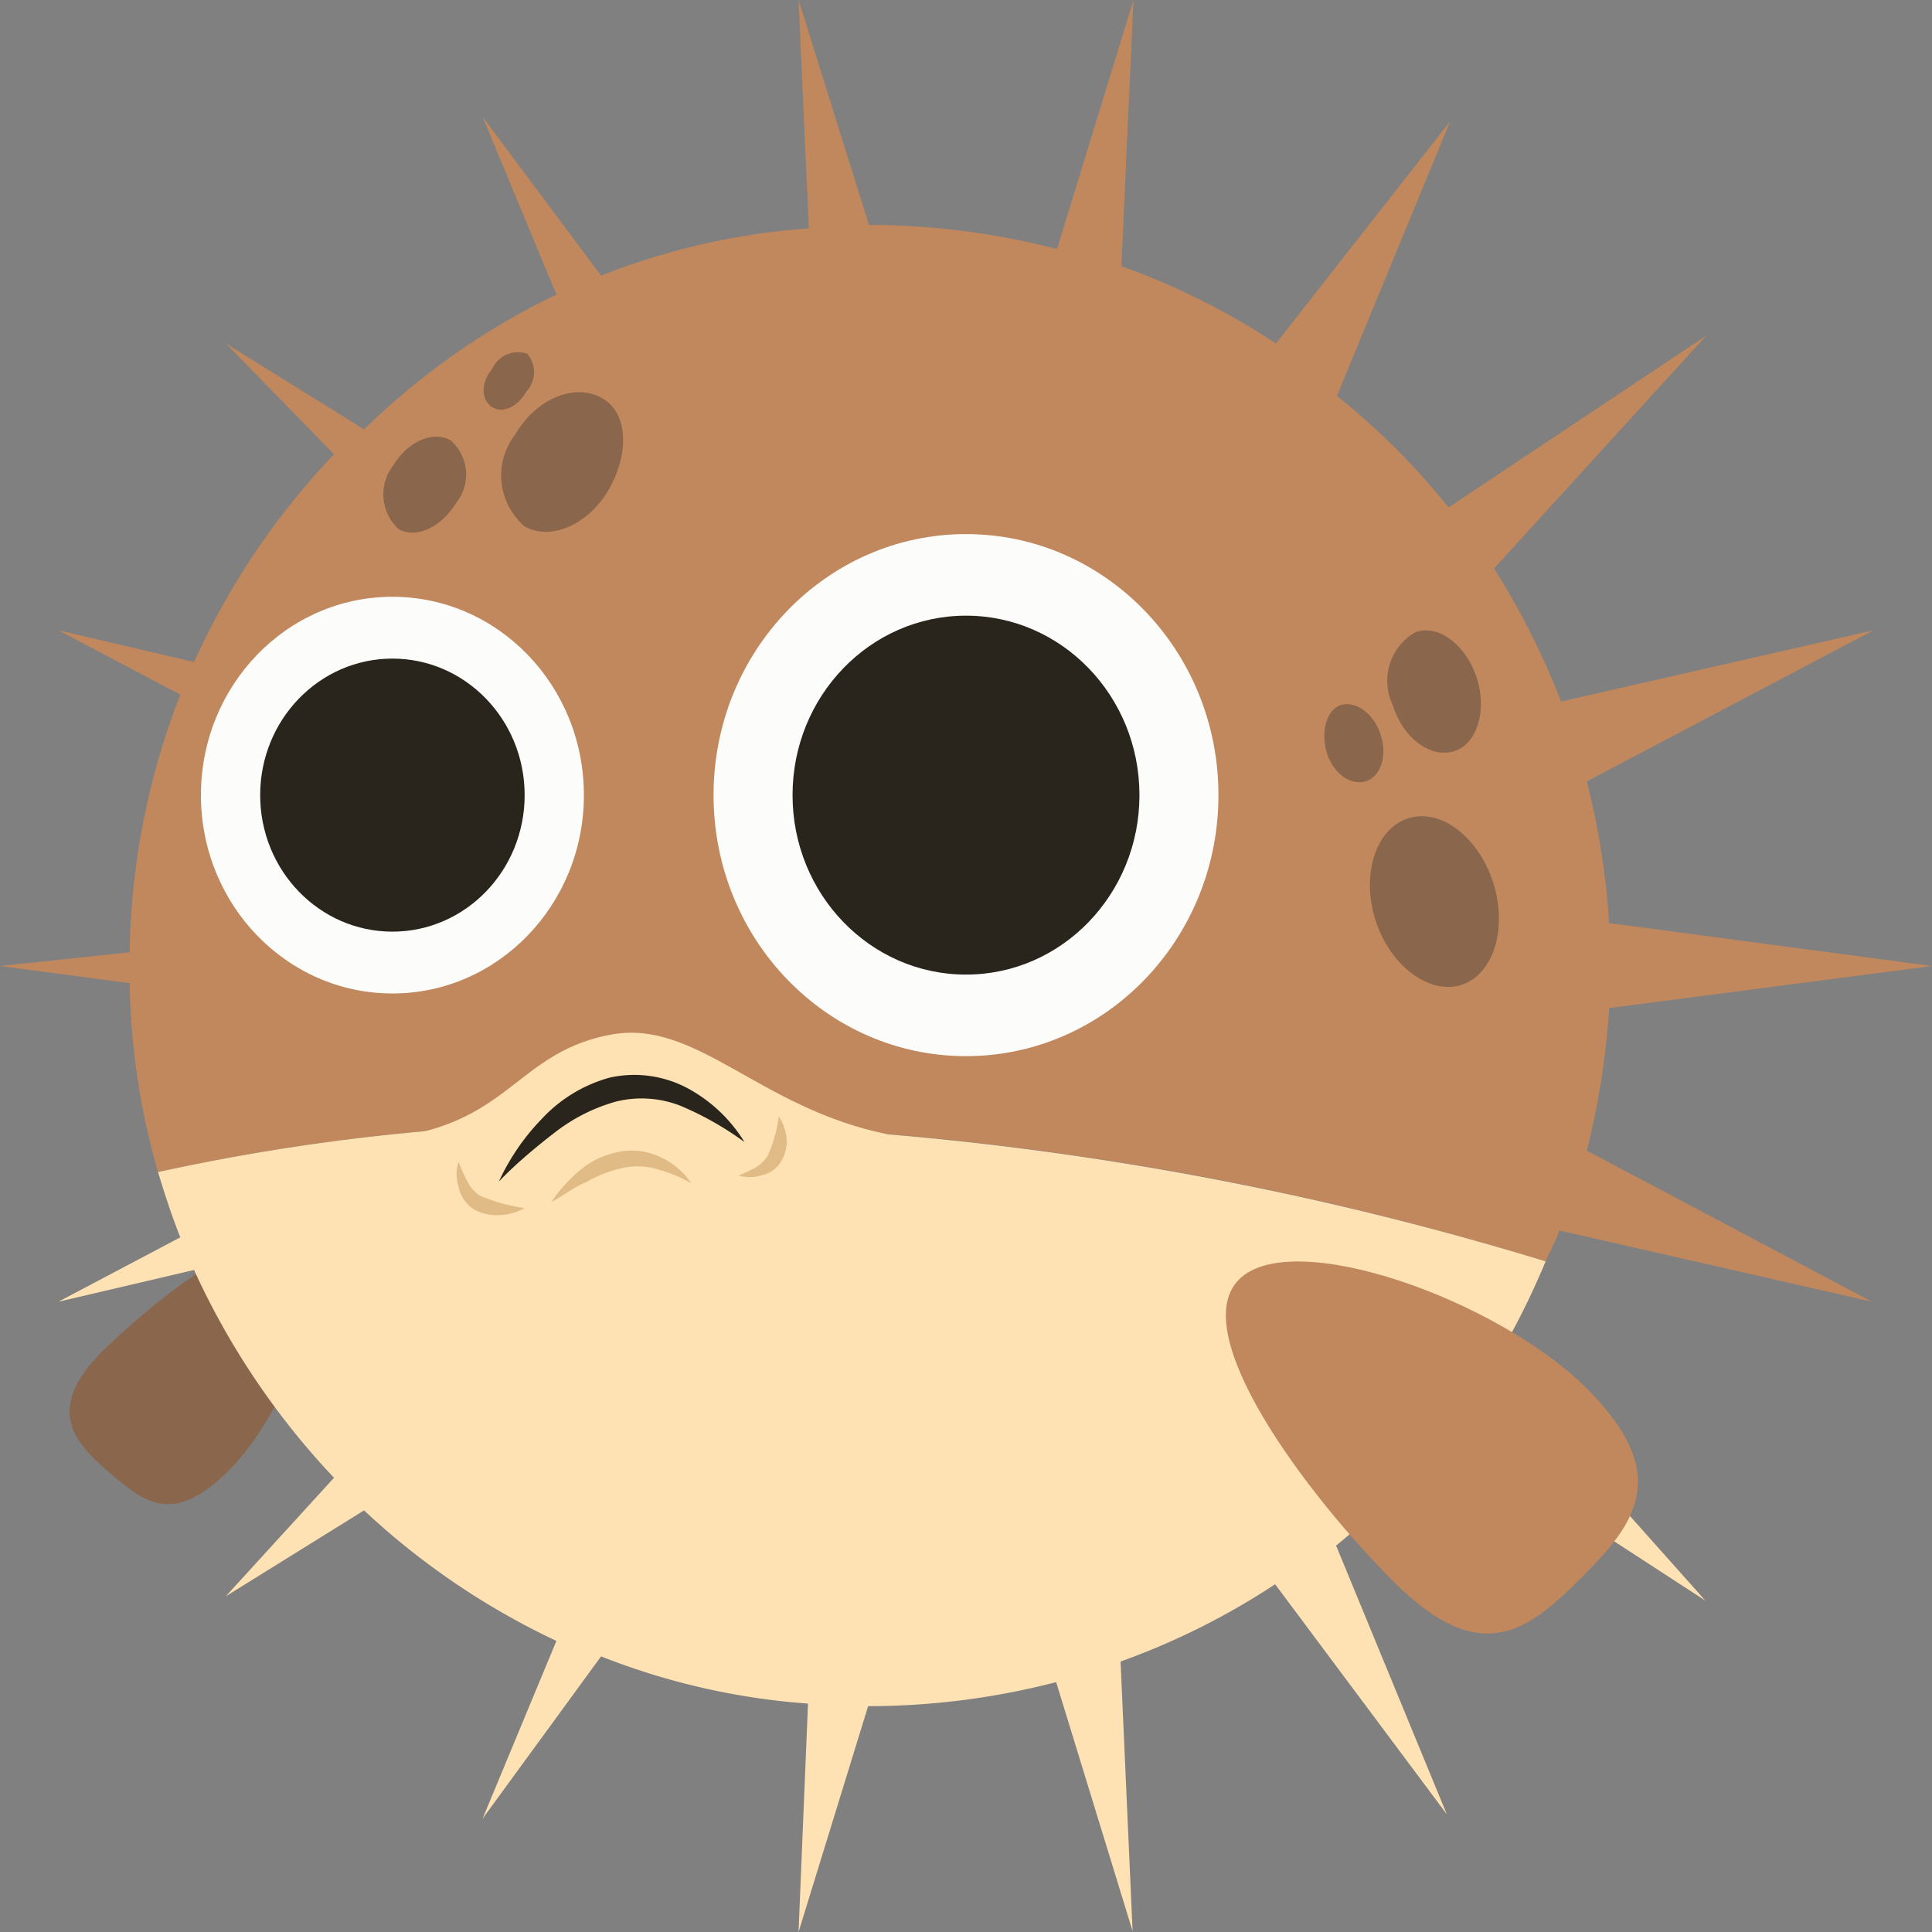 <svg xmlns="http://www.w3.org/2000/svg" viewBox="0 0 22.5 22.5"><rect x="0" y="0" width="22.5" height="22.5" fill="#808080" stroke="none"/><defs><style>.cls-1{fill:#89664c;}.cls-2{fill:#c1875d;}.cls-3{fill:#ffe2b3;}.cls-4{fill:#fcfcfa;}.cls-5{fill:#29251c;}.cls-6{fill:#e0bb86;}</style></defs><title>9</title><g id="Lager_2" data-name="Lager 2"><g id="Lager_1-2" data-name="Lager 1"><path class="cls-1" d="M2.67,17.12c-.67.67-1,.37-1.43,0s-.7-.76,0-1.43,1.88-1.57,2.28-1.16S3.33,16.45,2.67,17.12Z"/><path class="cls-2" d="M18,14.69c.05-.12.12-.24.16-.36l3.64.83L18.48,13.4a9,9,0,0,0,.26-1.66l3.76-.49-3.76-.5a9,9,0,0,0-.26-1.65l3.34-1.76-3.64.83a9,9,0,0,0-.78-1.55l2.47-2.71-3,2a8.41,8.41,0,0,0-1.3-1.3l1.32-3.2L14.86,4a8.42,8.42,0,0,0-1.8-.9L13.2,0l-.89,2.9a8.76,8.76,0,0,0-2.19-.28h0L9.3,0l.12,2.66A8.14,8.14,0,0,0,7,3.21L5.62,1.36l.86,2.07A8.44,8.44,0,0,0,4.24,5l-1.61-1L3.89,5.29A8.73,8.73,0,0,0,2.26,7.71L.68,7.34l1.42.75a8.57,8.57,0,0,0-.59,3L0,11.25l1.51.2a8.42,8.42,0,0,0,.33,2.2,24.68,24.68,0,0,1,5.55-.57A36.38,36.38,0,0,1,18,14.69Z"/><path class="cls-3" d="M.68,15.16l1.58-.37a8.88,8.88,0,0,0,1.63,2.42L2.63,18.59l1.61-1a8.68,8.68,0,0,0,2.24,1.52l-.86,2.07L7,19.29a8.14,8.14,0,0,0,2.41.55L9.3,22.5l.81-2.63h0a8.76,8.76,0,0,0,2.19-.28l.89,2.9-.14-3.14a8.42,8.42,0,0,0,1.8-.9l2,2.68L15.56,18a8.94,8.94,0,0,0,1.3-1.31l3,1.95L17.4,15.88A9,9,0,0,0,18,14.69,36.72,36.72,0,0,0,7.39,13.08a24.68,24.68,0,0,0-5.55.57c.08.26.16.51.26.76Z"/><ellipse class="cls-4" cx="4.57" cy="9.26" rx="2.23" ry="2.31"/><ellipse class="cls-5" cx="4.57" cy="9.26" rx="1.54" ry="1.59"/><ellipse class="cls-4" cx="11.25" cy="9.26" rx="2.94" ry="3.04"/><ellipse class="cls-5" cx="11.25" cy="9.26" rx="2.02" ry="2.09"/><path class="cls-2" d="M18.48,16.17c1,1,.57,1.57-.05,2.19s-1.17,1.09-2.2.06-2.42-2.9-1.8-3.52S17.45,15.14,18.48,16.17Z"/><path class="cls-3" d="M4,13.28c1.94,0,1.89-1,3.11-1.23,1-.19,1.73.86,3.23,1.16"/><path class="cls-5" d="M5.81,13.76a2.63,2.63,0,0,1,.5-.73,1.69,1.69,0,0,1,.79-.48,1.32,1.32,0,0,1,.92.13,1.76,1.76,0,0,1,.65.62,3.68,3.68,0,0,0-.74-.42,1.24,1.24,0,0,0-.76-.05,2.07,2.07,0,0,0-.71.36C6.24,13.36,6,13.56,5.81,13.76Z"/><path class="cls-6" d="M6.11,14.07a.65.65,0,0,1-.28.08.54.54,0,0,1-.3-.06.4.4,0,0,1-.19-.27.48.48,0,0,1,0-.29,1.85,1.85,0,0,0,.11.24.39.39,0,0,0,.15.16A2.14,2.14,0,0,0,6.11,14.07Z"/><path class="cls-6" d="M9.07,13a.58.58,0,0,1,.09.25.45.45,0,0,1-.06.27.35.35,0,0,1-.24.17.46.46,0,0,1-.26,0,1.39,1.39,0,0,0,.21-.1.4.4,0,0,0,.13-.13A1.61,1.61,0,0,0,9.07,13Z"/><path class="cls-6" d="M6.42,14a1.8,1.8,0,0,1,.32-.36,1,1,0,0,1,.44-.22.78.78,0,0,1,.5.05.87.87,0,0,1,.37.31,1.68,1.68,0,0,0-.42-.17.81.81,0,0,0-.41,0,1.52,1.52,0,0,0-.4.16C6.69,13.82,6.57,13.92,6.42,14Z"/><path class="cls-1" d="M17.39,10.28c.17.54,0,1.07-.37,1.19s-.83-.22-1-.75,0-1.07.38-1.19S17.22,9.75,17.39,10.28Z"/><path class="cls-1" d="M17.2,7.9c.12.38,0,.77-.27.85s-.59-.15-.71-.54a.65.65,0,0,1,.27-.85C16.76,7.27,17.08,7.52,17.2,7.9Z"/><path class="cls-1" d="M16.08,8.56c.08.24,0,.49-.18.54s-.38-.1-.45-.34,0-.5.17-.55S16,8.31,16.08,8.56Z"/><path class="cls-1" d="M5.31,5.86c-.17.28-.47.42-.67.3a.55.55,0,0,1-.06-.74c.17-.28.47-.41.67-.29A.53.53,0,0,1,5.31,5.86Z"/><path class="cls-1" d="M6.11,6.13A.78.78,0,0,1,6,5.06c.24-.41.68-.6,1-.43s.33.65.09,1.07S6.4,6.3,6.11,6.13Z"/><path class="cls-1" d="M6.13,4.56c-.1.18-.28.26-.4.18s-.14-.27,0-.44a.33.33,0,0,1,.41-.18A.33.33,0,0,1,6.13,4.56Z"/></g></g></svg>